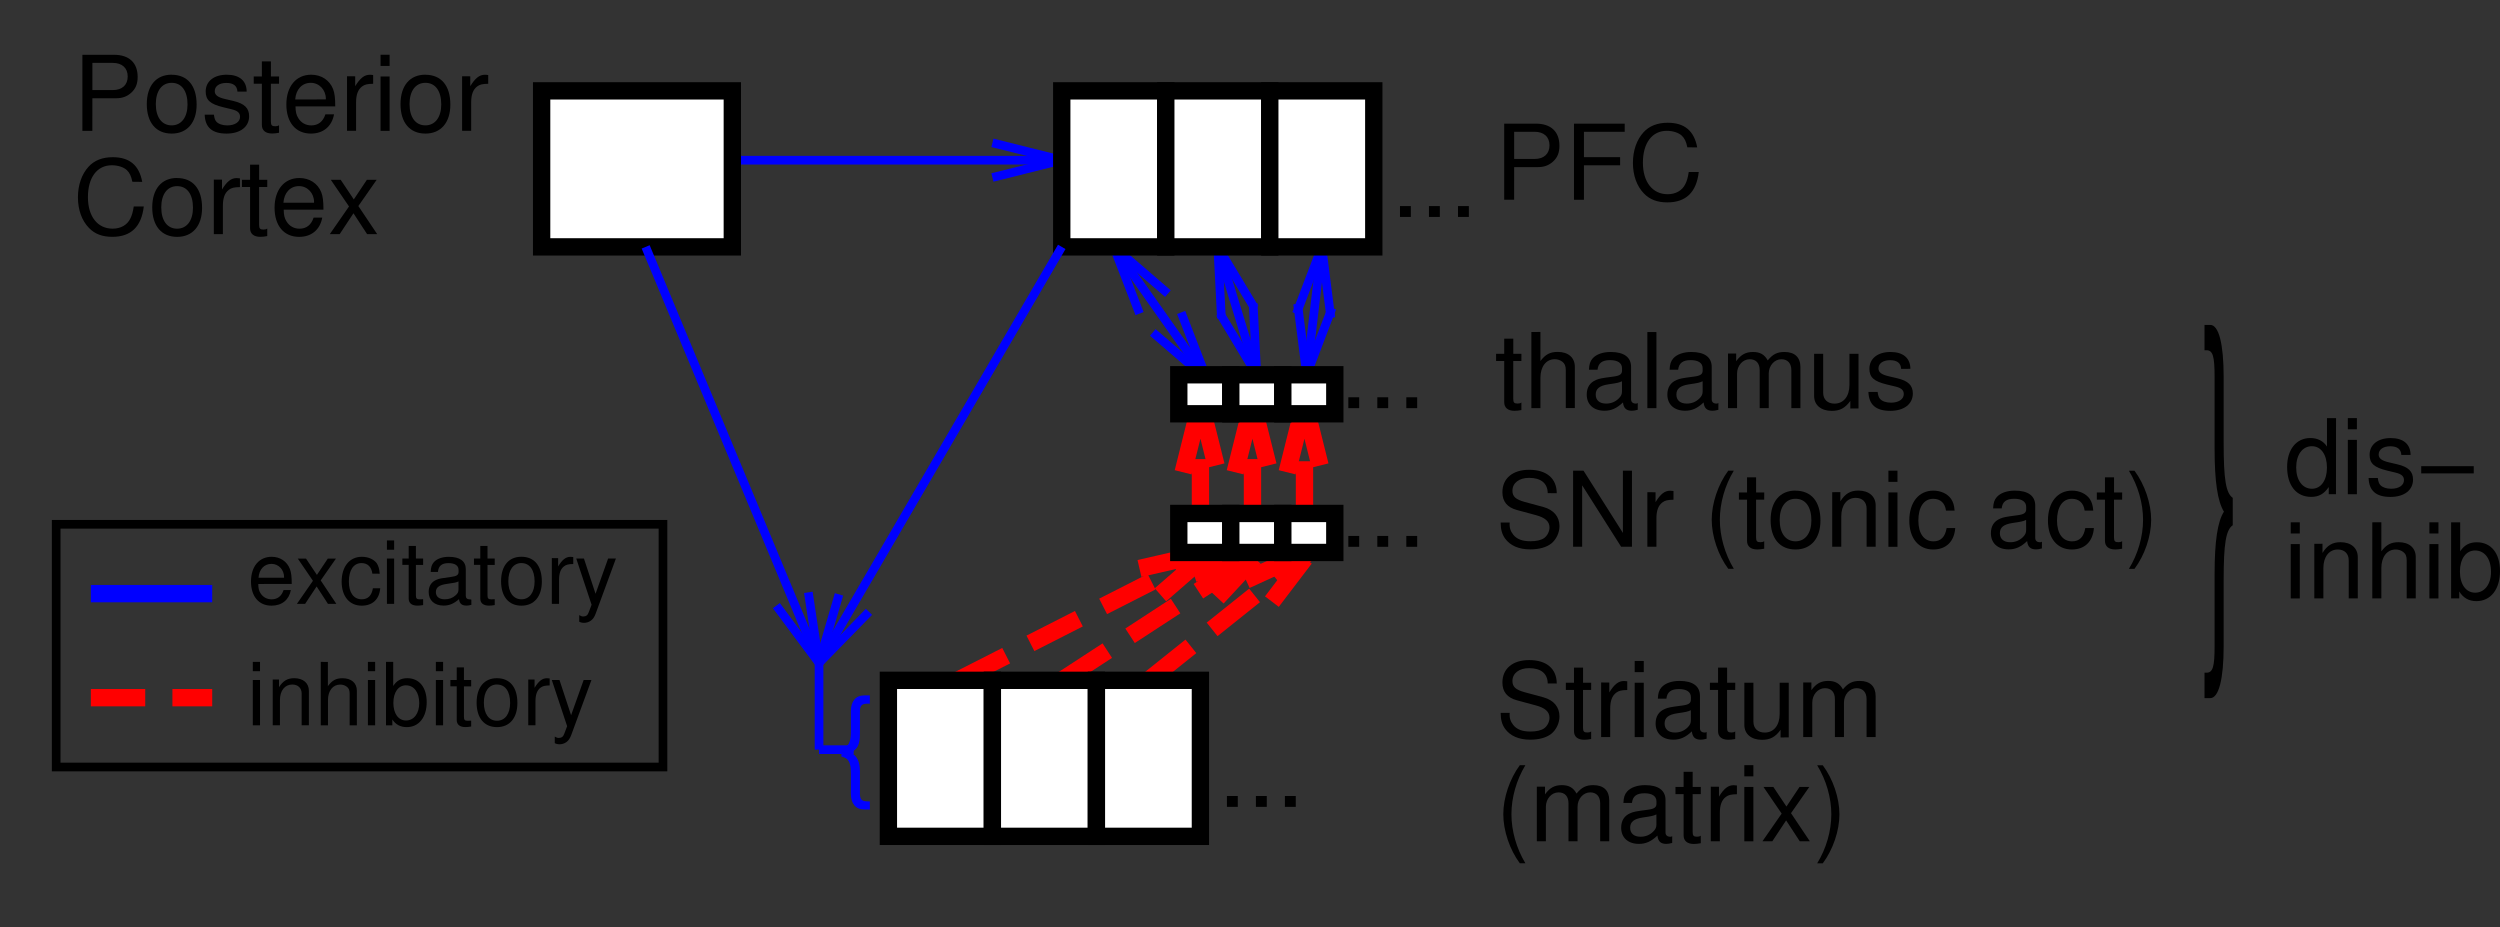 <?xml version="1.0" encoding="ISO-8859-1" standalone="yes"?>
<svg width="275.89" height="102.324">
  <rect width="100%" height="100%" fill="#333333" stroke="none"/>
  <defs> 
    <marker id="ArrowEnd" viewBox="0 0 10 10" refX="0" refY="5" 
     markerUnits="strokeWidth" 
     markerWidth="4" 
     markerHeight="3" 
     orient="auto"> 
        <path d="M 0 0 L 10 5 L 0 10 z" /> 
    </marker>
    <marker id="ArrowStart" viewBox="0 0 10 10" refX="10" refY="5" 
     markerUnits="strokeWidth" 
     markerWidth="4" 
     markerHeight="3" 
     orient="auto"> 
        <path d="M 10 0 L 0 5 L 10 10 z" /> 
    </marker> </defs>
<g>
<path style="stroke:#0000ff; stroke-width:0.957; fill:none" d="M 80.82 17.679L 117.171 17.679"/>
<path style="stroke:#0000ff; stroke-width:0.957; fill:none" d="M 109.519 15.765L 117.171 17.675L 109.519 19.585"/>
<path style="stroke:#ff0000; stroke-dasharray:6,3; stroke-width:1.913; fill:none" d="M 105.691 75.078L 133.433 60.968"/>
<path style="stroke:#ff0000; stroke-dasharray:6,3; stroke-width:1.913; fill:none" d="M 125.746 62.734L 133.433 60.972L 127.48 66.144"/>
<path style="stroke:#ff0000; stroke-dasharray:6,3; stroke-width:1.913; fill:none" d="M 117.171 75.078L 139.171 60.73"/>
<path style="stroke:#ff0000; stroke-dasharray:6,3; stroke-width:1.913; fill:none" d="M 131.718 63.308L 139.171 60.734L 133.808 66.515"/>
<path style="stroke:#ff0000; stroke-dasharray:6,3; stroke-width:1.913; fill:none" d="M 126.738 75.078L 144.671 60.73"/>
<path style="stroke:#ff0000; stroke-dasharray:6,3; stroke-width:1.913; fill:none" d="M 137.503 64.015L 144.671 60.73L 139.894 67.003"/>
<path style="stroke:#ff0000; stroke-dasharray:6,3; stroke-width:1.913; fill:none" d="M 132.476 56.663L 132.476 44.468"/>
<path style="stroke:#ff0000; stroke-dasharray:6,3; stroke-width:1.913; fill:none" d="M 130.566 52.12L 132.476 44.468L 134.386 52.12"/>
<path style="stroke:#ff0000; stroke-dasharray:6,3; stroke-width:1.913; fill:none" d="M 143.957 56.902L 143.957 44.468"/>
<path style="stroke:#ff0000; stroke-dasharray:6,3; stroke-width:1.913; fill:none" d="M 142.043 52.12L 143.953 44.468L 145.863 52.12"/>
<path style="stroke:#ff0000; stroke-dasharray:6,3; stroke-width:1.913; fill:none" d="M 138.218 56.663L 138.218 44.468"/>
<path style="stroke:#ff0000; stroke-dasharray:6,3; stroke-width:1.913; fill:none" d="M 136.304 52.12L 138.214 44.468L 140.125 52.12"/>
<path style="stroke:#0000ff; stroke-width:0.957; fill:none" d="M 144.195 41.355L 145.867 27.245"/>
<path style="stroke:#0000ff; stroke-width:0.957; fill:none" d="M 146.996 33.984L 144.195 41.355L 143.199 33.531"/>
<path style="stroke:#0000ff; stroke-width:0.957; fill:none" d="M 143.07 34.62L 145.871 27.249L 146.867 35.074"/>
<path style="stroke:#0000ff; stroke-width:0.957; fill:none" d="M 138.695 41.355L 134.39 27.245"/>
<path style="stroke:#0000ff; stroke-width:0.957; fill:none" d="M 138.293 33.48L 138.695 41.355L 134.632 34.593"/>
<path style="stroke:#0000ff; stroke-width:0.957; fill:none" d="M 134.793 35.124L 134.39 27.249L 138.453 34.011"/>
<path style="stroke:#0000ff; stroke-width:0.957; fill:none" d="M 133.195 41.835L 122.914 27.249"/>
<path style="stroke:#0000ff; stroke-width:0.957; fill:none" d="M 130.347 34.48L 133.191 41.835L 127.218 36.683"/>
<path style="stroke:#0000ff; stroke-width:0.957; fill:none" d="M 125.757 34.605L 122.914 27.249L 128.886 32.402"/>
<path style="stroke:none; fill-rule:evenodd; fill:#ffffff" d="M 117.171 27.245L 128.648 27.245L 128.648 10.027L 117.171 10.027L 117.171 27.245z"/>
<path style="stroke:#000000; stroke-width:1.913; fill:none" d="M 117.171 27.245L 128.648 27.245L 128.648 10.027L 117.171 10.027L 117.171 27.245z"/>
<path style="stroke:none; fill-rule:evenodd; fill:#ffffff" d="M 128.652 27.245L 140.128 27.245L 140.128 10.027L 128.652 10.027L 128.652 27.245z"/>
<path style="stroke:#000000; stroke-width:1.913; fill:none" d="M 128.652 27.245L 140.128 27.245L 140.128 10.027L 128.652 10.027L 128.652 27.245z"/>
<path style="stroke:none; fill-rule:evenodd; fill:#ffffff" d="M 140.128 27.245L 151.605 27.245L 151.605 10.027L 140.128 10.027L 140.128 27.245z"/>
<path style="stroke:#000000; stroke-width:1.913; fill:none" d="M 140.128 27.245L 151.605 27.245L 151.605 10.027L 140.128 10.027L 140.128 27.245z"/>
<path style="stroke:none; fill-rule:evenodd; fill:#000000" d="M 154.496 23.941L 155.695 23.941L 155.695 22.742L 154.496 22.742L 154.496 23.941z"/>
<path style="stroke:none; fill-rule:evenodd; fill:#000000" d="M 157.695 23.941L 158.894 23.941L 158.894 22.742L 157.695 22.742L 157.695 23.941z"/>
<path style="stroke:none; fill-rule:evenodd; fill:#000000" d="M 160.898 23.941L 162.097 23.941L 162.097 22.742L 160.898 22.742L 160.898 23.941z"/>
<path style="stroke:none; fill-rule:evenodd; fill:#000000" d="M 167.097 18.441L 169.738 18.441C 170.394 18.441 170.914 18.249 171.367 17.847C 171.875 17.394 172.093 16.855 172.093 16.089C 172.093 14.527 171.156 13.644 169.484 13.644L 165.996 13.644L 165.996 22.042L 167.093 22.042L 167.097 18.441zM 167.097 17.542L 167.097 14.542L 169.347 14.542C 170.378 14.542 170.996 15.105 170.996 16.042C 170.996 16.976 170.382 17.542 169.347 17.542L 167.097 17.542z"/>
<path style="stroke:none; fill-rule:evenodd; fill:#000000" d="M 174.796 18.242L 178.789 18.242L 178.789 17.343L 174.796 17.343L 174.796 14.546L 179.296 14.546L 179.296 13.648L 173.699 13.648L 173.699 22.046L 174.796 22.046L 174.796 18.242z"/>
<path style="stroke:none; fill-rule:evenodd; fill:#000000" d="M 187.296 16.269C 186.96 14.441 185.898 13.546 184.046 13.546C 182.914 13.546 182.003 13.902 181.378 14.593C 180.617 15.421 180.203 16.617 180.203 17.976C 180.203 19.355 180.628 20.542 181.425 21.359C 182.07 22.027 182.902 22.335 184 22.335C 186.054 22.335 187.21 21.222 187.468 18.984L 186.363 18.984C 186.273 19.574 186.16 19.976 185.984 20.32C 185.64 21.031 184.925 21.433 184.031 21.433C 182.363 21.433 181.304 20.081 181.304 17.96C 181.304 15.781 182.316 14.437 183.941 14.437C 184.617 14.437 185.253 14.648 185.597 14.972C 185.906 15.265 186.078 15.624 186.207 16.257L 187.296 16.269z"/>
<path style="stroke:none; fill-rule:evenodd; fill:#ffffff" d="M 59.773 27.245L 80.816 27.245L 80.816 10.027L 59.773 10.027L 59.773 27.245z"/>
<path style="stroke:#000000; stroke-width:1.913; fill:none" d="M 59.773 27.245L 80.816 27.245L 80.816 10.027L 59.773 10.027L 59.773 27.245z"/>
<path style="stroke:none; fill-rule:evenodd; fill:#ffffff" d="M 98.039 92.296L 109.515 92.296L 109.515 75.078L 98.039 75.078L 98.039 92.296z"/>
<path style="stroke:#000000; stroke-width:1.913; fill:none" d="M 98.039 92.296L 109.515 92.296L 109.515 75.078L 98.039 75.078L 98.039 92.296z"/>
<path style="stroke:none; fill-rule:evenodd; fill:#ffffff" d="M 109.515 92.296L 120.992 92.296L 120.992 75.078L 109.515 75.078L 109.515 92.296z"/>
<path style="stroke:#000000; stroke-width:1.913; fill:none" d="M 109.515 92.296L 120.992 92.296L 120.992 75.078L 109.515 75.078L 109.515 92.296z"/>
<path style="stroke:none; fill-rule:evenodd; fill:#ffffff" d="M 120.996 92.296L 132.472 92.296L 132.472 75.078L 120.996 75.078L 120.996 92.296z"/>
<path style="stroke:#000000; stroke-width:1.913; fill:none" d="M 120.996 92.296L 132.472 92.296L 132.472 75.078L 120.996 75.078L 120.996 92.296z"/>
<path style="stroke:none; fill-rule:evenodd; fill:#000000" d="M 135.398 89.042L 136.597 89.042L 136.597 87.843L 135.398 87.843L 135.398 89.042z"/>
<path style="stroke:none; fill-rule:evenodd; fill:#000000" d="M 138.597 89.042L 139.796 89.042L 139.796 87.843L 138.597 87.843L 138.597 89.042z"/>
<path style="stroke:none; fill-rule:evenodd; fill:#000000" d="M 141.796 89.042L 142.996 89.042L 142.996 87.843L 141.796 87.843L 141.796 89.042z"/>
<path style="stroke:none; fill-rule:evenodd; fill:#000000" d="M 10.195 10.843L 12.836 10.843C 13.492 10.843 14.011 10.652 14.464 10.249C 14.972 9.796 15.191 9.257 15.191 8.492C 15.191 6.929 14.253 6.046 12.582 6.046L 9.093 6.046L 9.093 14.445L 10.191 14.445L 10.195 10.843zM 10.195 9.941L 10.195 6.941L 12.445 6.941C 13.476 6.941 14.093 7.503 14.093 8.441C 14.093 9.374 13.48 9.941 12.445 9.941L 10.195 9.941z"/>
<path style="stroke:none; fill-rule:evenodd; fill:#000000" d="M 18.933 8.242C 17.23 8.242 16.199 9.456 16.199 11.492C 16.199 13.527 17.218 14.742 18.949 14.742C 20.652 14.742 21.699 13.531 21.699 11.542C 21.699 9.452 20.691 8.249 18.941 8.249L 18.933 8.242zM 18.945 9.14C 20.039 9.14 20.695 10.027 20.695 11.523C 20.695 12.937 20.019 13.835 18.945 13.835C 17.863 13.835 17.195 12.949 17.195 11.488C 17.195 10.038 17.859 9.14 18.945 9.14z"/>
<path style="stroke:none; fill-rule:evenodd; fill:#000000" d="M 27.222 10.105C 27.21 8.917 26.425 8.245 25.023 8.245C 23.613 8.245 22.699 8.972 22.699 10.093C 22.699 11.038 23.187 11.488 24.636 11.835L 25.546 12.054C 26.222 12.214 26.492 12.456 26.492 12.894C 26.492 13.456 25.925 13.839 25.082 13.839C 24.562 13.839 24.125 13.691 23.882 13.433C 23.734 13.261 23.664 13.085 23.605 12.652L 22.589 12.652C 22.632 14.062 23.418 14.742 25 14.742C 26.523 14.742 27.492 13.992 27.492 12.828C 27.492 11.929 26.98 11.433 25.765 11.144L 24.832 10.925C 24.039 10.742 23.699 10.488 23.699 10.062C 23.699 9.511 24.195 9.152 24.984 9.152C 25.757 9.152 26.175 9.48 26.199 10.109L 27.222 10.105z"/>
<path style="stroke:none; fill-rule:evenodd; fill:#000000" d="M 30.796 8.441L 29.898 8.441L 29.898 6.773L 28.898 6.773L 28.898 8.441L 28 8.441L 28 9.238L 28.898 9.238L 28.898 13.785C 28.898 14.39 29.3 14.734 30.031 14.734C 30.253 14.734 30.48 14.71 30.793 14.652L 30.793 13.816C 30.679 13.906 30.543 13.933 30.375 13.933C 30 13.933 29.894 13.82 29.894 13.39L 29.894 9.238L 30.793 9.238L 30.796 8.441z"/>
<path style="stroke:none; fill-rule:evenodd; fill:#000000" d="M 36.996 11.742C 36.996 10.824 36.929 10.273 36.757 9.828C 36.371 8.843 35.457 8.245 34.339 8.245C 32.675 8.245 31.601 9.538 31.601 11.527C 31.601 13.515 32.636 14.742 34.312 14.742C 35.675 14.742 36.621 13.949 36.863 12.617L 35.91 12.617C 35.648 13.421 35.117 13.839 34.355 13.839C 33.753 13.839 33.242 13.562 32.925 13.046C 32.699 12.699 32.621 12.347 32.609 11.742L 36.996 11.742zM 32.578 10.976C 32.656 9.863 33.336 9.14 34.296 9.14C 35.234 9.14 35.96 9.917 35.96 10.906C 35.96 10.925 35.96 10.949 35.949 10.972L 32.578 10.976z"/>
<path style="stroke:none; fill-rule:evenodd; fill:#000000" d="M 38.296 8.413L 38.296 14.437L 39.296 14.437L 39.296 11.304C 39.296 10.441 39.507 9.878 39.957 9.542C 40.246 9.324 40.527 9.257 41.179 9.245L 41.179 8.281C 41.023 8.261 40.945 8.249 40.82 8.249C 40.21 8.249 39.746 8.617 39.199 9.511L 39.199 8.421L 38.296 8.413z"/>
<path style="stroke:none; fill-rule:evenodd; fill:#000000" d="M 42.996 8.441L 41.996 8.441L 41.996 14.441L 42.996 14.441L 42.996 8.441zM 42.996 6.042L 41.996 6.042L 41.996 7.277L 42.996 7.277L 42.996 6.042z"/>
<path style="stroke:none; fill-rule:evenodd; fill:#000000" d="M 46.933 8.242C 45.23 8.242 44.199 9.456 44.199 11.492C 44.199 13.527 45.218 14.742 46.949 14.742C 48.652 14.742 49.699 13.531 49.699 11.542C 49.699 9.452 48.691 8.249 46.941 8.249L 46.933 8.242zM 46.945 9.14C 48.039 9.14 48.695 10.027 48.695 11.523C 48.695 12.937 48.019 13.835 46.945 13.835C 45.863 13.835 45.195 12.949 45.195 11.488C 45.195 10.038 45.859 9.14 46.945 9.14z"/>
<path style="stroke:none; fill-rule:evenodd; fill:#000000" d="M 50.996 8.413L 50.996 14.437L 51.996 14.437L 51.996 11.304C 51.996 10.441 52.207 9.878 52.656 9.542C 52.945 9.324 53.226 9.257 53.878 9.245L 53.878 8.281C 53.722 8.261 53.644 8.249 53.519 8.249C 52.91 8.249 52.445 8.617 51.898 9.511L 51.898 8.421L 50.996 8.413z"/>
<path style="stroke:none; fill-rule:evenodd; fill:#000000" d="M 15.695 20.07C 15.359 18.242 14.296 17.347 12.445 17.347C 11.312 17.347 10.402 17.702 9.777 18.394C 9.015 19.222 8.601 20.417 8.601 21.777C 8.601 23.156 9.027 24.343 9.824 25.16C 10.468 25.828 11.3 26.136 12.398 26.136C 14.453 26.136 15.609 25.023 15.867 22.785L 14.761 22.785C 14.671 23.374 14.558 23.777 14.382 24.12C 14.039 24.831 13.324 25.234 12.429 25.234C 10.761 25.234 9.703 23.882 9.703 21.761C 9.703 19.581 10.714 18.238 12.339 18.238C 13.015 18.238 13.652 18.449 13.996 18.773C 14.304 19.066 14.476 19.425 14.605 20.058L 15.695 20.07z"/>
<path style="stroke:none; fill-rule:evenodd; fill:#000000" d="M 19.535 19.64C 17.832 19.64 16.8 20.855 16.8 22.89C 16.8 24.925 17.82 26.14 19.55 26.14C 21.253 26.14 22.3 24.929 22.3 22.941C 22.3 20.851 21.293 19.648 19.543 19.648L 19.535 19.64zM 19.546 20.542C 20.64 20.542 21.296 21.429 21.296 22.925C 21.296 24.339 20.621 25.238 19.546 25.238C 18.464 25.238 17.796 24.351 17.796 22.89C 17.796 21.441 18.46 20.542 19.546 20.542z"/>
<path style="stroke:none; fill-rule:evenodd; fill:#000000" d="M 23.597 19.816L 23.597 25.839L 24.597 25.839L 24.597 22.706C 24.597 21.843 24.808 21.281 25.257 20.945C 25.546 20.726 25.828 20.66 26.48 20.648L 26.48 19.683C 26.324 19.663 26.246 19.652 26.121 19.652C 25.511 19.652 25.046 20.019 24.5 20.913L 24.5 19.824L 23.597 19.816z"/>
<path style="stroke:none; fill-rule:evenodd; fill:#000000" d="M 29.496 19.843L 28.597 19.843L 28.597 18.175L 27.597 18.175L 27.597 19.843L 26.699 19.843L 26.699 20.64L 27.597 20.64L 27.597 25.187C 27.597 25.792 28 26.136 28.73 26.136C 28.953 26.136 29.179 26.113 29.492 26.054L 29.492 25.218C 29.378 25.308 29.242 25.335 29.074 25.335C 28.699 25.335 28.593 25.222 28.593 24.792L 28.593 20.64L 29.492 20.64L 29.496 19.843z"/>
<path style="stroke:none; fill-rule:evenodd; fill:#000000" d="M 35.695 23.14C 35.695 22.222 35.628 21.671 35.457 21.226C 35.07 20.242 34.156 19.644 33.039 19.644C 31.375 19.644 30.3 20.937 30.3 22.925C 30.3 24.913 31.336 26.14 33.011 26.14C 34.375 26.14 35.32 25.347 35.562 24.015L 34.609 24.015C 34.347 24.82 33.816 25.238 33.054 25.238C 32.453 25.238 31.941 24.96 31.625 24.445C 31.398 24.097 31.32 23.745 31.308 23.14L 35.695 23.14zM 31.277 22.374C 31.355 21.261 32.035 20.538 32.996 20.538C 33.933 20.538 34.66 21.316 34.66 22.304C 34.66 22.324 34.66 22.347 34.648 22.37L 31.277 22.374z"/>
<path style="stroke:none; fill-rule:evenodd; fill:#000000" d="M 39.546 22.738L 41.566 19.843L 40.488 19.843L 39.043 22.007L 37.597 19.843L 36.507 19.843L 38.515 22.785L 36.394 25.839L 37.484 25.839L 39.007 23.535L 40.511 25.839L 41.625 25.839L 39.546 22.738z"/>
<path style="stroke:none; fill-rule:evenodd; fill:#ffffff" d="M 130.086 45.663L 135.824 45.663L 135.824 41.359L 130.086 41.359L 130.086 45.663z"/>
<path style="stroke:#000000; stroke-width:1.913; fill:none" d="M 130.086 45.663L 135.824 45.663L 135.824 41.359L 130.086 41.359L 130.086 45.663z"/>
<path style="stroke:none; fill-rule:evenodd; fill:#ffffff" d="M 135.824 45.663L 141.562 45.663L 141.562 41.359L 135.824 41.359L 135.824 45.663z"/>
<path style="stroke:#000000; stroke-width:1.913; fill:none" d="M 135.824 45.663L 141.562 45.663L 141.562 41.359L 135.824 41.359L 135.824 45.663z"/>
<path style="stroke:none; fill-rule:evenodd; fill:#ffffff" d="M 141.566 45.663L 147.304 45.663L 147.304 41.359L 141.566 41.359L 141.566 45.663z"/>
<path style="stroke:#000000; stroke-width:1.913; fill:none" d="M 141.566 45.663L 147.304 45.663L 147.304 41.359L 141.566 41.359L 141.566 45.663z"/>
<path style="stroke:none; fill-rule:evenodd; fill:#000000" d="M 148.796 45.042L 149.996 45.042L 149.996 43.843L 148.796 43.843L 148.796 45.042z"/>
<path style="stroke:none; fill-rule:evenodd; fill:#000000" d="M 151.996 45.042L 153.195 45.042L 153.195 43.843L 151.996 43.843L 151.996 45.042z"/>
<path style="stroke:none; fill-rule:evenodd; fill:#000000" d="M 155.195 45.042L 156.394 45.042L 156.394 43.843L 155.195 43.843L 155.195 45.042z"/>
<path style="stroke:none; fill-rule:evenodd; fill:#ffffff" d="M 130.086 60.968L 135.824 60.968L 135.824 56.663L 130.086 56.663L 130.086 60.968z"/>
<path style="stroke:#000000; stroke-width:1.913; fill:none" d="M 130.086 60.968L 135.824 60.968L 135.824 56.663L 130.086 56.663L 130.086 60.968z"/>
<path style="stroke:none; fill-rule:evenodd; fill:#ffffff" d="M 135.824 60.968L 141.562 60.968L 141.562 56.663L 135.824 56.663L 135.824 60.968z"/>
<path style="stroke:#000000; stroke-width:1.913; fill:none" d="M 135.824 60.968L 141.562 60.968L 141.562 56.663L 135.824 56.663L 135.824 60.968z"/>
<path style="stroke:none; fill-rule:evenodd; fill:#ffffff" d="M 141.566 60.968L 147.304 60.968L 147.304 56.663L 141.566 56.663L 141.566 60.968z"/>
<path style="stroke:#000000; stroke-width:1.913; fill:none" d="M 141.566 60.968L 147.304 60.968L 147.304 56.663L 141.566 56.663L 141.566 60.968z"/>
<path style="stroke:none; fill-rule:evenodd; fill:#000000" d="M 148.796 60.343L 149.996 60.343L 149.996 59.144L 148.796 59.144L 148.796 60.343z"/>
<path style="stroke:none; fill-rule:evenodd; fill:#000000" d="M 151.996 60.343L 153.195 60.343L 153.195 59.144L 151.996 59.144L 151.996 60.343z"/>
<path style="stroke:none; fill-rule:evenodd; fill:#000000" d="M 155.195 60.343L 156.394 60.343L 156.394 59.144L 155.195 59.144L 155.195 60.343z"/>
<path style="stroke:none; fill-rule:evenodd; fill:#000000" d="M 167.898 39.042L 167 39.042L 167 37.374L 166 37.374L 166 39.042L 165.101 39.042L 165.101 39.839L 166 39.839L 166 44.386C 166 44.992 166.402 45.335 167.132 45.335C 167.355 45.335 167.582 45.312 167.894 45.253L 167.894 44.417C 167.781 44.507 167.644 44.535 167.476 44.535C 167.101 44.535 166.996 44.421 166.996 43.992L 166.996 39.839L 167.894 39.839L 167.898 39.042z"/>
<path style="stroke:none; fill-rule:evenodd; fill:#000000" d="M 168.996 36.64L 168.996 45.038L 169.996 45.038L 169.996 41.691C 169.996 40.452 170.621 39.64 171.586 39.64C 171.886 39.64 172.187 39.742 172.414 39.917C 172.679 40.113 172.793 40.402 172.793 40.831L 172.793 45.035L 173.793 45.035L 173.793 40.48C 173.793 39.468 173.074 38.835 171.91 38.835C 171.066 38.835 170.554 39.101 169.996 39.843L 169.996 36.632L 168.996 36.64z"/>
<path style="stroke:none; fill-rule:evenodd; fill:#000000" d="M 180.738 44.48C 180.632 44.538 180.586 44.538 180.527 44.538C 180.187 44.538 180 44.367 180 44.066L 180 40.499C 180 39.425 179.222 38.843 177.75 38.843C 176.882 38.843 176.164 39.097 175.761 39.546C 175.488 39.855 175.375 40.202 175.351 40.804L 176.296 40.804C 176.375 40.074 176.8 39.742 177.683 39.742C 178.527 39.742 179 40.062 179 40.64L 179 40.894C 179 41.296 178.765 41.468 178.023 41.562C 176.699 41.734 176.496 41.781 176.136 41.929C 175.453 42.214 175.105 42.757 175.105 43.542C 175.105 44.636 175.859 45.328 177.07 45.328C 177.824 45.328 178.429 45.054 179.105 44.41C 179.171 45.042 179.468 45.328 180.086 45.328C 180.277 45.328 180.425 45.304 180.734 45.222L 180.738 44.48zM 178.996 43.179C 178.996 43.507 178.906 43.71 178.628 43.984C 178.25 44.347 177.793 44.538 177.246 44.538C 176.523 44.538 176.097 44.175 176.097 43.546C 176.097 42.898 176.507 42.566 177.5 42.413C 178.48 42.273 178.679 42.226 178.992 42.074L 178.996 43.179z"/>
<path style="stroke:none; fill-rule:evenodd; fill:#000000" d="M 181.796 45.042L 182.796 45.042L 182.796 36.644L 181.796 36.644L 181.796 45.042z"/>
<path style="stroke:none; fill-rule:evenodd; fill:#000000" d="M 189.636 44.48C 189.531 44.538 189.484 44.538 189.425 44.538C 189.086 44.538 188.898 44.367 188.898 44.066L 188.898 40.499C 188.898 39.425 188.121 38.843 186.648 38.843C 185.781 38.843 185.062 39.097 184.66 39.546C 184.386 39.855 184.273 40.202 184.25 40.804L 185.195 40.804C 185.273 40.074 185.699 39.742 186.582 39.742C 187.425 39.742 187.898 40.062 187.898 40.64L 187.898 40.894C 187.898 41.296 187.664 41.468 186.921 41.562C 185.597 41.734 185.394 41.781 185.035 41.929C 184.351 42.214 184.003 42.757 184.003 43.542C 184.003 44.636 184.757 45.328 185.968 45.328C 186.722 45.328 187.328 45.054 188.003 44.41C 188.07 45.042 188.367 45.328 188.984 45.328C 189.175 45.328 189.324 45.304 189.632 45.222L 189.636 44.48zM 187.898 43.179C 187.898 43.507 187.808 43.71 187.531 43.984C 187.152 44.347 186.695 44.538 186.148 44.538C 185.425 44.538 185 44.175 185 43.546C 185 42.898 185.41 42.566 186.402 42.413C 187.382 42.273 187.582 42.226 187.894 42.074L 187.898 43.179z"/>
<path style="stroke:none; fill-rule:evenodd; fill:#000000" d="M 190.695 39.015L 190.695 45.038L 191.695 45.038L 191.695 41.23C 191.695 40.351 192.32 39.644 193.089 39.644C 193.793 39.644 194.191 40.081 194.191 40.859L 194.191 45.038L 195.191 45.038L 195.191 41.23C 195.191 40.351 195.816 39.644 196.586 39.644C 197.277 39.644 197.687 40.093 197.687 40.859L 197.687 45.038L 198.687 45.038L 198.687 40.519C 198.687 39.441 198.066 38.843 196.933 38.843C 196.128 38.843 195.64 39.085 195.078 39.773C 194.722 39.124 194.238 38.843 193.453 38.843C 192.648 38.843 192.117 39.14 191.597 39.863L 191.597 39.015L 190.695 39.015z"/>
<path style="stroke:none; fill-rule:evenodd; fill:#000000" d="M 205.097 45.078L 205.097 39.046L 204.097 39.046L 204.097 42.492C 204.097 43.73 203.453 44.542 202.445 44.542C 201.683 44.542 201.199 44.081 201.199 43.351L 201.199 39.046L 200.199 39.046L 200.199 43.699C 200.199 44.699 200.957 45.343 202.148 45.343C 203.046 45.343 203.621 45.035 204.195 44.242L 204.195 45.081L 205.097 45.078z"/>
<path style="stroke:none; fill-rule:evenodd; fill:#000000" d="M 210.824 40.702C 210.812 39.515 210.027 38.843 208.625 38.843C 207.214 38.843 206.3 39.57 206.3 40.691C 206.3 41.636 206.789 42.085 208.238 42.433L 209.148 42.652C 209.824 42.812 210.093 43.054 210.093 43.492C 210.093 44.054 209.527 44.437 208.683 44.437C 208.164 44.437 207.726 44.288 207.484 44.031C 207.336 43.859 207.265 43.683 207.207 43.249L 206.191 43.249C 206.234 44.66 207.019 45.339 208.601 45.339C 210.125 45.339 211.093 44.589 211.093 43.425C 211.093 42.527 210.582 42.031 209.367 41.742L 208.433 41.523C 207.64 41.339 207.3 41.085 207.3 40.66C 207.3 40.109 207.796 39.749 208.586 39.749C 209.359 39.749 209.777 40.078 209.8 40.706L 210.824 40.702z"/>
<path style="stroke:none; fill-rule:evenodd; fill:#000000" d="M 171.796 75.429C 171.789 73.792 170.668 72.843 168.753 72.843C 166.929 72.843 165.8 73.792 165.8 75.32C 165.8 76.347 166.332 76.999 167.421 77.288L 169.476 77.843C 170.519 78.12 170.996 78.546 170.996 79.206C 170.996 79.656 170.757 80.12 170.41 80.374C 170.082 80.605 169.562 80.73 168.894 80.73C 168 80.73 167.39 80.503 166.996 80.003C 166.691 79.624 166.554 79.206 166.605 78.667L 165.605 78.667C 165.613 79.445 165.761 79.956 166.089 80.421C 166.656 81.21 167.609 81.628 168.867 81.628C 169.851 81.628 170.656 81.402 171.191 80.984C 171.746 80.538 172.097 79.788 172.097 79.062C 172.097 78.027 171.464 77.269 170.339 76.956L 168.265 76.394C 167.269 76.12 166.906 75.796 166.906 75.152C 166.906 74.3 167.64 73.734 168.746 73.734C 170.054 73.734 170.789 74.335 170.8 75.421L 171.796 75.429z"/>
<path style="stroke:none; fill-rule:evenodd; fill:#000000" d="M 175.597 75.343L 174.699 75.343L 174.699 73.675L 173.699 73.675L 173.699 75.343L 172.8 75.343L 172.8 76.14L 173.699 76.14L 173.699 80.687C 173.699 81.292 174.101 81.636 174.832 81.636C 175.054 81.636 175.281 81.613 175.593 81.554L 175.593 80.718C 175.48 80.808 175.343 80.835 175.175 80.835C 174.8 80.835 174.695 80.722 174.695 80.292L 174.695 76.14L 175.593 76.14L 175.597 75.343z"/>
<path style="stroke:none; fill-rule:evenodd; fill:#000000" d="M 176.695 75.316L 176.695 81.339L 177.695 81.339L 177.695 78.206C 177.695 77.343 177.906 76.781 178.355 76.445C 178.644 76.226 178.925 76.16 179.578 76.148L 179.578 75.183C 179.421 75.163 179.343 75.152 179.218 75.152C 178.609 75.152 178.144 75.519 177.597 76.413L 177.597 75.324L 176.695 75.316z"/>
<path style="stroke:none; fill-rule:evenodd; fill:#000000" d="M 181.398 75.343L 180.398 75.343L 180.398 81.343L 181.398 81.343L 181.398 75.343zM 181.398 72.941L 180.398 72.941L 180.398 74.175L 181.398 74.175L 181.398 72.941z"/>
<path style="stroke:none; fill-rule:evenodd; fill:#000000" d="M 188.339 80.781C 188.234 80.839 188.187 80.839 188.128 80.839C 187.789 80.839 187.601 80.667 187.601 80.367L 187.601 76.8C 187.601 75.726 186.824 75.144 185.351 75.144C 184.484 75.144 183.765 75.398 183.363 75.847C 183.089 76.156 182.976 76.503 182.953 77.105L 183.898 77.105C 183.976 76.374 184.402 76.042 185.285 76.042C 186.128 76.042 186.601 76.363 186.601 76.941L 186.601 77.195C 186.601 77.597 186.367 77.769 185.625 77.863C 184.3 78.035 184.097 78.081 183.738 78.23C 183.054 78.515 182.707 79.058 182.707 79.843C 182.707 80.937 183.46 81.628 184.671 81.628C 185.425 81.628 186.031 81.355 186.707 80.71C 186.773 81.343 187.07 81.628 187.687 81.628C 187.878 81.628 188.027 81.605 188.336 81.523L 188.339 80.781zM 186.597 79.48C 186.597 79.808 186.507 80.011 186.23 80.285C 185.851 80.648 185.394 80.839 184.847 80.839C 184.125 80.839 183.699 80.476 183.699 79.847C 183.699 79.199 184.109 78.867 185.101 78.714C 186.082 78.574 186.281 78.527 186.593 78.374L 186.597 79.48z"/>
<path style="stroke:none; fill-rule:evenodd; fill:#000000" d="M 191.496 75.343L 190.597 75.343L 190.597 73.675L 189.597 73.675L 189.597 75.343L 188.699 75.343L 188.699 76.14L 189.597 76.14L 189.597 80.687C 189.597 81.292 190 81.636 190.73 81.636C 190.953 81.636 191.179 81.613 191.492 81.554L 191.492 80.718C 191.378 80.808 191.242 80.835 191.074 80.835C 190.699 80.835 190.593 80.722 190.593 80.292L 190.593 76.14L 191.492 76.14L 191.496 75.343z"/>
<path style="stroke:none; fill-rule:evenodd; fill:#000000" d="M 197.398 81.378L 197.398 75.347L 196.398 75.347L 196.398 78.792C 196.398 80.031 195.753 80.843 194.746 80.843C 193.984 80.843 193.5 80.382 193.5 79.652L 193.5 75.347L 192.5 75.347L 192.5 79.999C 192.5 80.999 193.257 81.644 194.449 81.644C 195.347 81.644 195.921 81.335 196.496 80.542L 196.496 81.382L 197.398 81.378z"/>
<path style="stroke:none; fill-rule:evenodd; fill:#000000" d="M 198.996 75.316L 198.996 81.339L 199.996 81.339L 199.996 77.531C 199.996 76.652 200.621 75.945 201.39 75.945C 202.093 75.945 202.492 76.382 202.492 77.16L 202.492 81.339L 203.492 81.339L 203.492 77.531C 203.492 76.652 204.117 75.945 204.886 75.945C 205.578 75.945 205.988 76.394 205.988 77.16L 205.988 81.339L 206.988 81.339L 206.988 76.82C 206.988 75.742 206.367 75.144 205.234 75.144C 204.429 75.144 203.941 75.386 203.378 76.074C 203.023 75.425 202.539 75.144 201.753 75.144C 200.949 75.144 200.418 75.441 199.898 76.163L 199.898 75.316L 198.996 75.316z"/>
<path style="stroke:none; fill-rule:evenodd; fill:#000000" d="M 167.722 84.441C 166.605 85.949 165.898 88.042 165.898 89.851C 165.898 91.667 166.601 93.761 167.722 95.269L 168.336 95.269C 167.347 93.624 166.796 91.691 166.796 89.851C 166.796 88.023 167.347 86.078 168.336 84.441L 167.722 84.441z"/>
<path style="stroke:none; fill-rule:evenodd; fill:#000000" d="M 169.597 86.816L 169.597 92.839L 170.597 92.839L 170.597 89.031C 170.597 88.152 171.222 87.445 171.992 87.445C 172.695 87.445 173.093 87.882 173.093 88.66L 173.093 92.839L 174.093 92.839L 174.093 89.031C 174.093 88.152 174.718 87.445 175.488 87.445C 176.179 87.445 176.589 87.894 176.589 88.66L 176.589 92.839L 177.589 92.839L 177.589 88.32C 177.589 87.242 176.968 86.644 175.836 86.644C 175.031 86.644 174.543 86.886 173.98 87.574C 173.625 86.925 173.14 86.644 172.355 86.644C 171.55 86.644 171.019 86.941 170.5 87.663L 170.5 86.816L 169.597 86.816z"/>
<path style="stroke:none; fill-rule:evenodd; fill:#000000" d="M 184.539 92.281C 184.433 92.339 184.386 92.339 184.328 92.339C 183.988 92.339 183.8 92.167 183.8 91.867L 183.8 88.3C 183.8 87.226 183.023 86.644 181.55 86.644C 180.683 86.644 179.964 86.898 179.562 87.347C 179.289 87.656 179.175 88.003 179.152 88.605L 180.097 88.605C 180.175 87.874 180.601 87.542 181.484 87.542C 182.328 87.542 182.8 87.863 182.8 88.441L 182.8 88.695C 182.8 89.097 182.566 89.269 181.824 89.363C 180.5 89.535 180.296 89.581 179.937 89.73C 179.253 90.015 178.906 90.558 178.906 91.343C 178.906 92.437 179.66 93.128 180.871 93.128C 181.625 93.128 182.23 92.855 182.906 92.21C 182.972 92.843 183.269 93.128 183.886 93.128C 184.078 93.128 184.226 93.105 184.535 93.023L 184.539 92.281zM 182.796 90.98C 182.796 91.308 182.707 91.511 182.429 91.785C 182.05 92.148 181.593 92.339 181.046 92.339C 180.324 92.339 179.898 91.976 179.898 91.347C 179.898 90.699 180.308 90.367 181.3 90.214C 182.281 90.074 182.48 90.027 182.793 89.874L 182.796 90.98z"/>
<path style="stroke:none; fill-rule:evenodd; fill:#000000" d="M 187.695 86.843L 186.796 86.843L 186.796 85.175L 185.796 85.175L 185.796 86.843L 184.898 86.843L 184.898 87.64L 185.796 87.64L 185.796 92.187C 185.796 92.792 186.199 93.136 186.929 93.136C 187.152 93.136 187.378 93.113 187.691 93.054L 187.691 92.218C 187.578 92.308 187.441 92.335 187.273 92.335C 186.898 92.335 186.793 92.222 186.793 91.792L 186.793 87.64L 187.691 87.64L 187.695 86.843z"/>
<path style="stroke:none; fill-rule:evenodd; fill:#000000" d="M 188.796 86.816L 188.796 92.839L 189.796 92.839L 189.796 89.706C 189.796 88.843 190.007 88.281 190.457 87.945C 190.746 87.726 191.027 87.66 191.679 87.648L 191.679 86.683C 191.523 86.663 191.445 86.652 191.32 86.652C 190.71 86.652 190.246 87.019 189.699 87.913L 189.699 86.824L 188.796 86.816z"/>
<path style="stroke:none; fill-rule:evenodd; fill:#000000" d="M 193.496 86.843L 192.496 86.843L 192.496 92.843L 193.496 92.843L 193.496 86.843zM 193.496 84.441L 192.496 84.441L 192.496 85.675L 193.496 85.675L 193.496 84.441z"/>
<path style="stroke:none; fill-rule:evenodd; fill:#000000" d="M 197.648 89.738L 199.668 86.843L 198.589 86.843L 197.144 89.007L 195.699 86.843L 194.609 86.843L 196.617 89.785L 194.496 92.839L 195.586 92.839L 197.109 90.535L 198.613 92.839L 199.726 92.839L 197.648 89.738z"/>
<path style="stroke:none; fill-rule:evenodd; fill:#000000" d="M 201.152 95.277C 202.281 93.769 202.992 91.675 202.992 89.87C 202.992 88.054 202.281 85.96 201.152 84.449L 200.535 84.449C 201.539 86.097 202.097 88.027 202.097 89.87C 202.097 91.699 201.539 93.644 200.535 95.277L 201.152 95.277z"/>
<path style="stroke:#0000ff; stroke-width:1.913; fill:none" d="M 10.027 65.511L 23.418 65.511"/>
<path style="stroke:#ff0000; stroke-dasharray:6,3; stroke-width:1.913; fill:none" d="M 10.027 76.992L 23.418 76.992"/>
<path style="stroke:none; fill-rule:evenodd; fill:#000000" d="M 32.195 64.441C 32.195 63.656 32.14 63.183 31.996 62.8C 31.675 61.956 30.914 61.445 29.98 61.445C 28.593 61.445 27.699 62.519 27.699 64.171C 27.699 65.82 28.562 66.839 29.964 66.839C 31.105 66.839 31.898 66.199 32.097 65.12L 31.293 65.12C 31.074 65.788 30.621 66.14 29.98 66.14C 29.472 66.14 29.043 65.913 28.769 65.499C 28.578 65.218 28.511 64.937 28.503 64.445L 32.195 64.441zM 28.531 63.753C 28.597 62.828 29.16 62.226 29.964 62.226C 30.746 62.226 31.351 62.874 31.351 63.699C 31.351 63.714 31.351 63.734 31.343 63.753L 28.531 63.753z"/>
<path style="stroke:none; fill-rule:evenodd; fill:#000000" d="M 35.39 64.054L 37.074 61.644L 36.175 61.644L 34.972 63.445L 33.769 61.644L 32.863 61.644L 34.535 64.093L 32.765 66.64L 33.671 66.64L 34.941 64.718L 36.191 66.64L 37.117 66.64L 35.39 64.054z"/>
<path style="stroke:none; fill-rule:evenodd; fill:#000000" d="M 41.902 63.312C 41.867 62.785 41.761 62.445 41.57 62.144C 41.226 61.706 40.625 61.445 39.929 61.445C 38.582 61.445 37.703 62.519 37.703 64.191C 37.703 65.812 38.562 66.839 39.918 66.839C 41.109 66.839 41.867 66.132 41.96 64.917L 41.152 64.917C 41.019 65.73 40.605 66.136 39.918 66.136C 39.031 66.136 38.5 65.402 38.5 64.187C 38.5 62.906 39.019 62.14 39.898 62.14C 40.57 62.14 40.996 62.558 41.093 63.308L 41.902 63.312z"/>
<path style="stroke:none; fill-rule:evenodd; fill:#000000" d="M 43.496 61.64L 42.699 61.64L 42.699 66.64L 43.496 66.64L 43.496 61.64zM 43.496 59.64L 42.699 59.64L 42.699 60.667L 43.496 60.667L 43.496 59.64z"/>
<path style="stroke:none; fill-rule:evenodd; fill:#000000" d="M 46.695 61.64L 45.898 61.64L 45.898 60.249L 45.101 60.249L 45.101 61.64L 44.402 61.64L 44.402 62.339L 45.101 62.339L 45.101 66.058C 45.101 66.554 45.441 66.835 46.054 66.835C 46.242 66.835 46.433 66.82 46.695 66.773L 46.695 66.124C 46.593 66.136 46.472 66.14 46.324 66.14C 45.992 66.14 45.898 66.046 45.898 65.702L 45.898 62.343L 46.695 62.343L 46.695 61.64z"/>
<path style="stroke:none; fill-rule:evenodd; fill:#000000" d="M 52.015 66.171C 51.929 66.144 51.89 66.144 51.839 66.144C 51.558 66.144 51.402 66.003 51.402 65.753L 51.402 62.812C 51.402 61.925 50.757 61.449 49.527 61.449C 48.804 61.449 48.207 61.663 47.871 62.046C 47.644 62.308 47.55 62.605 47.531 63.113L 48.328 63.113C 48.394 62.449 48.753 62.144 49.496 62.144C 50.207 62.144 50.605 62.413 50.605 62.898L 50.605 63.109C 50.605 63.445 50.406 63.589 49.781 63.667C 48.66 63.812 48.488 63.851 48.183 63.976C 47.605 64.214 47.308 64.671 47.308 65.331C 47.308 66.249 47.937 66.831 48.953 66.831C 49.582 66.831 50.089 66.62 50.656 66.117C 50.71 66.609 50.96 66.831 51.476 66.831C 51.636 66.831 51.761 66.816 52.019 66.749L 52.015 66.171zM 50.597 65.054C 50.597 65.316 50.523 65.48 50.281 65.695C 49.957 65.988 49.562 66.136 49.089 66.136C 48.464 66.136 48.101 65.843 48.101 65.343C 48.101 64.824 48.457 64.558 49.312 64.437C 50.156 64.324 50.328 64.288 50.597 64.163L 50.597 65.054z"/>
<path style="stroke:none; fill-rule:evenodd; fill:#000000" d="M 54.597 61.64L 53.8 61.64L 53.8 60.249L 53.003 60.249L 53.003 61.64L 52.304 61.64L 52.304 62.339L 53.003 62.339L 53.003 66.058C 53.003 66.554 53.343 66.835 53.957 66.835C 54.144 66.835 54.336 66.82 54.597 66.773L 54.597 66.124C 54.496 66.136 54.375 66.14 54.226 66.14C 53.894 66.14 53.8 66.046 53.8 65.702L 53.8 62.343L 54.597 62.343L 54.597 61.64z"/>
<path style="stroke:none; fill-rule:evenodd; fill:#000000" d="M 57.535 61.441C 56.14 61.441 55.296 62.449 55.296 64.14C 55.296 65.828 56.128 66.839 57.546 66.839C 58.941 66.839 59.796 65.831 59.796 64.179C 59.796 62.441 58.972 61.441 57.539 61.441L 57.535 61.441zM 57.546 62.14C 58.453 62.14 58.996 62.894 58.996 64.167C 58.996 65.37 58.437 66.136 57.546 66.136C 56.648 66.136 56.097 65.382 56.097 64.136C 56.097 62.902 56.648 62.136 57.546 62.136L 57.546 62.14z"/>
<path style="stroke:none; fill-rule:evenodd; fill:#000000" d="M 60.898 61.589L 60.898 66.64L 61.695 66.64L 61.695 63.988C 61.695 63.257 61.871 62.781 62.246 62.495C 62.488 62.312 62.722 62.253 63.261 62.242L 63.261 61.472C 63.128 61.456 63.062 61.449 62.957 61.449C 62.445 61.449 62.05 61.757 61.593 62.507L 61.593 61.593L 60.898 61.589z"/>
<path style="stroke:none; fill-rule:evenodd; fill:#000000" d="M 67.109 61.64L 65.722 65.527L 64.441 61.64L 63.593 61.64L 65.285 66.738L 64.98 67.542C 64.859 67.898 64.675 68.035 64.339 68.035C 64.226 68.035 64.093 67.984 63.921 67.882L 63.921 68.609C 64.082 68.695 64.246 68.734 64.457 68.734C 64.714 68.734 64.992 68.648 65.199 68.495C 65.445 68.316 65.589 68.105 65.742 67.702L 67.968 61.64L 67.109 61.64z"/>
<path style="stroke:none; fill-rule:evenodd; fill:#000000" d="M 28.695 75.042L 27.898 75.042L 27.898 80.042L 28.695 80.042L 28.695 75.042zM 28.695 73.042L 27.898 73.042L 27.898 74.07L 28.695 74.07L 28.695 73.042z"/>
<path style="stroke:none; fill-rule:evenodd; fill:#000000" d="M 30.097 74.988L 30.097 80.038L 30.894 80.038L 30.894 77.249C 30.894 76.218 31.429 75.542 32.253 75.542C 32.886 75.542 33.289 75.929 33.289 76.535L 33.289 80.038L 34.086 80.038L 34.086 76.222C 34.086 75.386 33.457 74.843 32.476 74.843C 31.722 74.843 31.234 75.132 30.789 75.835L 30.789 74.988L 30.097 74.988z"/>
<path style="stroke:none; fill-rule:evenodd; fill:#000000" d="M 35.398 73.042L 35.398 80.042L 36.195 80.042L 36.195 77.253C 36.195 76.222 36.73 75.546 37.554 75.546C 37.812 75.546 38.07 75.632 38.261 75.777C 38.488 75.937 38.586 76.179 38.586 76.538L 38.586 80.042L 39.382 80.042L 39.382 76.226C 39.382 75.378 38.781 74.847 37.796 74.847C 37.086 74.847 36.656 75.078 36.183 75.722L 36.183 73.05L 35.398 73.042z"/>
<path style="stroke:none; fill-rule:evenodd; fill:#000000" d="M 41.398 75.042L 40.601 75.042L 40.601 80.042L 41.398 80.042L 41.398 75.042zM 41.398 73.042L 40.601 73.042L 40.601 74.07L 41.398 74.07L 41.398 73.042z"/>
<path style="stroke:none; fill-rule:evenodd; fill:#000000" d="M 42.597 73.042L 42.597 80.042L 43.296 80.042L 43.296 79.402C 43.679 79.968 44.191 80.242 44.894 80.242C 46.222 80.242 47.089 79.156 47.089 77.484C 47.089 75.851 46.265 74.843 44.945 74.843C 44.257 74.843 43.769 75.113 43.394 75.706L 43.394 73.042L 42.597 73.042zM 44.804 75.632C 45.691 75.632 46.265 76.406 46.265 77.601C 46.265 78.738 45.675 79.511 44.804 79.511C 43.964 79.511 43.41 78.749 43.41 77.57C 43.41 76.394 43.964 75.628 44.804 75.628L 44.804 75.632z"/>
<path style="stroke:none; fill-rule:evenodd; fill:#000000" d="M 48.898 75.042L 48.101 75.042L 48.101 80.042L 48.898 80.042L 48.898 75.042zM 48.898 73.042L 48.101 73.042L 48.101 74.07L 48.898 74.07L 48.898 73.042z"/>
<path style="stroke:none; fill-rule:evenodd; fill:#000000" d="M 51.996 75.042L 51.199 75.042L 51.199 73.652L 50.402 73.652L 50.402 75.042L 49.703 75.042L 49.703 75.742L 50.402 75.742L 50.402 79.46C 50.402 79.956 50.742 80.238 51.355 80.238C 51.543 80.238 51.734 80.222 51.996 80.175L 51.996 79.527C 51.894 79.538 51.773 79.542 51.625 79.542C 51.293 79.542 51.199 79.449 51.199 79.105L 51.199 75.745L 51.996 75.745L 51.996 75.042z"/>
<path style="stroke:none; fill-rule:evenodd; fill:#000000" d="M 54.836 74.843C 53.441 74.843 52.597 75.851 52.597 77.542C 52.597 79.23 53.429 80.242 54.847 80.242C 56.242 80.242 57.097 79.234 57.097 77.581C 57.097 75.843 56.273 74.843 54.839 74.843L 54.836 74.843zM 54.847 75.542C 55.753 75.542 56.296 76.296 56.296 77.57C 56.296 78.773 55.738 79.538 54.847 79.538C 53.949 79.538 53.398 78.785 53.398 77.538C 53.398 76.304 53.949 75.538 54.847 75.538L 54.847 75.542z"/>
<path style="stroke:none; fill-rule:evenodd; fill:#000000" d="M 58.296 74.988L 58.296 80.038L 59.093 80.038L 59.093 77.386C 59.093 76.656 59.269 76.179 59.644 75.894C 59.886 75.71 60.121 75.652 60.66 75.64L 60.66 74.87C 60.527 74.855 60.46 74.847 60.355 74.847C 59.843 74.847 59.449 75.156 58.992 75.906L 58.992 74.992L 58.296 74.988z"/>
<path style="stroke:none; fill-rule:evenodd; fill:#000000" d="M 64.41 75.042L 63.023 78.929L 61.742 75.042L 60.894 75.042L 62.586 80.14L 62.281 80.945C 62.16 81.3 61.976 81.437 61.64 81.437C 61.527 81.437 61.394 81.386 61.222 81.285L 61.222 82.011C 61.382 82.097 61.546 82.136 61.757 82.136C 62.015 82.136 62.293 82.05 62.5 81.898C 62.746 81.718 62.89 81.507 63.043 81.105L 65.269 75.042L 64.41 75.042z"/>
<path style="stroke:#000000; stroke-width:0.957; fill:none" d="M 6.199 84.644L 73.164 84.644L 73.164 57.859L 6.199 57.859L 6.199 84.644z"/>
<path style="stroke:none; fill-rule:evenodd; fill:#0000ff" d="M 95.992 76.742L 95.371 76.742C 94.437 76.742 93.898 77.382 93.898 78.495L 93.898 80.73C 93.898 81.972 93.644 82.413 92.855 82.578L 92.855 83.499C 93.644 83.66 93.898 84.113 93.898 85.347L 93.898 87.581C 93.898 88.691 94.437 89.335 95.371 89.335L 95.992 89.335L 95.992 88.437L 95.781 88.437C 95.093 88.437 94.898 88.238 94.898 87.546L 94.898 85.14C 94.898 84.038 94.57 83.386 93.855 83.038C 94.632 82.722 94.898 82.175 94.898 80.949L 94.898 78.542C 94.898 77.851 95.093 77.652 95.781 77.652L 95.992 77.652L 95.992 76.742z"/>
<path style="stroke:#0000ff; stroke-width:0.957; fill:none" d="M 94.21 82.73L 90.386 82.73"/>
<path style="stroke:#0000ff; stroke-width:0.957; fill:none" d="M 90.386 82.73L 90.386 73.167"/>
<path style="stroke:#0000ff; stroke-width:0.957; fill:none" d="M 117.171 27.245L 90.386 73.163"/>
<path style="stroke:#0000ff; stroke-width:0.957; fill:none" d="M 95.894 67.519L 90.386 73.163L 92.589 65.593"/>
<path style="stroke:#0000ff; stroke-width:0.957; fill:none" d="M 71.253 27.245L 90.386 73.163"/>
<path style="stroke:#0000ff; stroke-width:0.957; fill:none" d="M 89.207 65.367L 90.382 73.163L 85.675 66.835"/>
<path style="stroke:none; fill-rule:evenodd; fill:#000000" d="M 243.281 77.042L 243.914 77.042C 244.855 77.042 245.394 74.941 245.394 71.308L 245.394 63.999C 245.394 59.972 245.644 58.484 246.398 57.96L 246.398 54.941C 245.644 54.417 245.394 52.929 245.394 48.902L 245.394 41.593C 245.394 37.96 244.859 35.855 243.914 35.855L 243.281 35.855L 243.281 38.652L 243.503 38.652C 244.199 38.652 244.394 39.308 244.394 41.589L 244.394 49.531C 244.394 53.128 244.718 55.324 245.425 56.464C 244.722 57.558 244.394 59.71 244.394 63.355L 244.394 71.296C 244.394 73.578 244.203 74.234 243.503 74.234L 243.281 74.234L 243.281 77.042z"/>
<path style="stroke:none; fill-rule:evenodd; fill:#000000" d="M 257.796 46.14L 256.796 46.14L 256.796 49.281C 256.398 48.667 255.761 48.339 254.96 48.339C 253.414 48.339 252.398 49.597 252.398 51.531C 252.398 53.578 253.41 54.835 255.05 54.835C 255.886 54.835 256.468 54.515 256.992 53.745L 256.992 54.535L 257.789 54.535L 257.796 46.14zM 255.125 49.242C 256.144 49.242 256.793 50.167 256.793 51.613C 256.793 53.011 256.136 53.937 255.136 53.937C 254.093 53.937 253.398 52.999 253.398 51.589C 253.398 50.179 254.089 49.242 255.125 49.242z"/>
<path style="stroke:none; fill-rule:evenodd; fill:#000000" d="M 260.097 48.542L 259.097 48.542L 259.097 54.542L 260.097 54.542L 260.097 48.542zM 260.097 46.14L 259.097 46.14L 259.097 47.374L 260.097 47.374L 260.097 46.14z"/>
<path style="stroke:none; fill-rule:evenodd; fill:#000000" d="M 266.023 50.202C 266.011 49.015 265.226 48.343 263.824 48.343C 262.414 48.343 261.5 49.07 261.5 50.191C 261.5 51.136 261.988 51.585 263.437 51.933L 264.347 52.152C 265.023 52.312 265.293 52.554 265.293 52.992C 265.293 53.554 264.726 53.937 263.882 53.937C 263.363 53.937 262.925 53.788 262.683 53.531C 262.535 53.359 262.464 53.183 262.406 52.749L 261.39 52.749C 261.433 54.16 262.218 54.839 263.8 54.839C 265.324 54.839 266.293 54.089 266.293 52.925C 266.293 52.027 265.781 51.531 264.566 51.242L 263.632 51.023C 262.839 50.839 262.5 50.585 262.5 50.16C 262.5 49.609 262.996 49.249 263.785 49.249C 264.558 49.249 264.976 49.578 265 50.206L 266.023 50.202z"/>
<path style="stroke:none; fill-rule:evenodd; fill:#000000" d="M 267.195 52.242L 272.992 52.242L 272.992 51.445L 267.195 51.445L 267.195 52.242z"/>
<path style="stroke:none; fill-rule:evenodd; fill:#000000" d="M 253.796 60.042L 252.796 60.042L 252.796 66.042L 253.796 66.042L 253.796 60.042zM 253.796 57.64L 252.796 57.64L 252.796 58.874L 253.796 58.874L 253.796 57.64z"/>
<path style="stroke:none; fill-rule:evenodd; fill:#000000" d="M 255.398 60.015L 255.398 66.038L 256.398 66.038L 256.398 62.691C 256.398 61.452 257.023 60.64 257.988 60.64C 258.726 60.64 259.195 61.101 259.195 61.831L 259.195 66.035L 260.195 66.035L 260.195 61.48C 260.195 60.48 259.453 59.835 258.293 59.835C 257.402 59.835 256.828 60.179 256.3 61.019L 256.3 60.007L 255.398 60.015z"/>
<path style="stroke:none; fill-rule:evenodd; fill:#000000" d="M 261.796 57.64L 261.796 66.038L 262.796 66.038L 262.796 62.691C 262.796 61.452 263.421 60.64 264.386 60.64C 264.687 60.64 264.988 60.742 265.214 60.917C 265.48 61.113 265.593 61.402 265.593 61.831L 265.593 66.035L 266.593 66.035L 266.593 61.48C 266.593 60.468 265.875 59.835 264.71 59.835C 263.867 59.835 263.355 60.101 262.796 60.843L 262.796 57.632L 261.796 57.64z"/>
<path style="stroke:none; fill-rule:evenodd; fill:#000000" d="M 269.097 60.042L 268.097 60.042L 268.097 66.042L 269.097 66.042L 269.097 60.042zM 269.097 57.64L 268.097 57.64L 268.097 58.874L 269.097 58.874L 269.097 57.64z"/>
<path style="stroke:none; fill-rule:evenodd; fill:#000000" d="M 270.496 57.64L 270.496 66.038L 271.394 66.038L 271.394 65.273C 271.847 65.995 272.453 66.339 273.289 66.339C 274.863 66.339 275.89 65.035 275.89 63.023C 275.89 61.058 274.91 59.843 273.339 59.843C 272.519 59.843 271.941 60.156 271.496 60.839L 271.496 57.64L 270.496 57.64zM 273.144 60.749C 274.21 60.749 274.898 61.679 274.898 63.113C 274.898 64.476 274.187 65.406 273.144 65.406C 272.136 65.406 271.468 64.488 271.468 63.078C 271.468 61.667 272.132 60.749 273.144 60.749z"/>
<path style="stroke:none; fill-rule:evenodd; fill:#000000" d="M 171.796 54.429C 171.789 52.792 170.668 51.843 168.753 51.843C 166.929 51.843 165.8 52.792 165.8 54.32C 165.8 55.347 166.332 55.999 167.421 56.288L 169.476 56.843C 170.519 57.12 170.996 57.546 170.996 58.206C 170.996 58.656 170.757 59.12 170.41 59.374C 170.082 59.605 169.562 59.73 168.894 59.73C 168 59.73 167.39 59.503 166.996 59.003C 166.691 58.624 166.554 58.206 166.605 57.667L 165.605 57.667C 165.613 58.445 165.761 58.956 166.089 59.421C 166.656 60.21 167.609 60.628 168.867 60.628C 169.851 60.628 170.656 60.402 171.191 59.984C 171.746 59.538 172.097 58.788 172.097 58.062C 172.097 57.027 171.464 56.269 170.339 55.956L 168.265 55.394C 167.269 55.12 166.906 54.796 166.906 54.152C 166.906 53.3 167.64 52.734 168.746 52.734C 170.054 52.734 170.789 53.335 170.8 54.421L 171.796 54.429z"/>
<path style="stroke:none; fill-rule:evenodd; fill:#000000" d="M 180.097 51.941L 179.097 51.941L 179.097 58.812L 174.75 51.941L 173.601 51.941L 173.601 60.339L 174.601 60.339L 174.601 53.558L 178.902 60.339L 180.097 60.339L 180.097 51.941z"/>
<path style="stroke:none; fill-rule:evenodd; fill:#000000" d="M 181.796 54.316L 181.796 60.339L 182.796 60.339L 182.796 57.206C 182.796 56.343 183.007 55.781 183.457 55.445C 183.746 55.226 184.027 55.16 184.679 55.148L 184.679 54.183C 184.523 54.163 184.445 54.152 184.32 54.152C 183.71 54.152 183.246 54.519 182.699 55.413L 182.699 54.324L 181.796 54.316z"/>
<path style="stroke:none; fill-rule:evenodd; fill:#000000" d="M 190.722 51.941C 189.605 53.449 188.898 55.542 188.898 57.351C 188.898 59.167 189.601 61.261 190.722 62.769L 191.336 62.769C 190.347 61.124 189.796 59.191 189.796 57.351C 189.796 55.523 190.347 53.578 191.336 51.941L 190.722 51.941z"/>
<path style="stroke:none; fill-rule:evenodd; fill:#000000" d="M 194.695 54.343L 193.796 54.343L 193.796 52.675L 192.796 52.675L 192.796 54.343L 191.898 54.343L 191.898 55.14L 192.796 55.14L 192.796 59.687C 192.796 60.292 193.199 60.636 193.929 60.636C 194.152 60.636 194.378 60.613 194.691 60.554L 194.691 59.718C 194.578 59.808 194.441 59.835 194.273 59.835C 193.898 59.835 193.793 59.722 193.793 59.292L 193.793 55.14L 194.691 55.14L 194.695 54.343z"/>
<path style="stroke:none; fill-rule:evenodd; fill:#000000" d="M 198.132 54.14C 196.429 54.14 195.398 55.355 195.398 57.39C 195.398 59.425 196.418 60.64 198.148 60.64C 199.851 60.64 200.898 59.429 200.898 57.441C 200.898 55.351 199.89 54.148 198.14 54.148L 198.132 54.14zM 198.148 55.042C 199.242 55.042 199.898 55.929 199.898 57.425C 199.898 58.839 199.222 59.738 198.148 59.738C 197.066 59.738 196.398 58.851 196.398 57.39C 196.398 55.941 197.062 55.042 198.148 55.042z"/>
<path style="stroke:none; fill-rule:evenodd; fill:#000000" d="M 202.195 54.316L 202.195 60.339L 203.195 60.339L 203.195 56.992C 203.195 55.753 203.82 54.941 204.785 54.941C 205.523 54.941 205.992 55.402 205.992 56.132L 205.992 60.335L 206.992 60.335L 206.992 55.781C 206.992 54.781 206.25 54.136 205.089 54.136C 204.199 54.136 203.625 54.48 203.097 55.32L 203.097 54.308L 202.195 54.316z"/>
<path style="stroke:none; fill-rule:evenodd; fill:#000000" d="M 209.398 54.343L 208.398 54.343L 208.398 60.343L 209.398 60.343L 209.398 54.343zM 209.398 51.941L 208.398 51.941L 208.398 53.175L 209.398 53.175L 209.398 51.941z"/>
<path style="stroke:none; fill-rule:evenodd; fill:#000000" d="M 215.703 56.347C 215.66 55.761 215.535 55.378 215.304 55.042C 214.898 54.48 214.179 54.144 213.351 54.144C 211.75 54.144 210.703 55.437 210.703 57.449C 210.703 59.402 211.726 60.64 213.339 60.64C 214.761 60.64 215.66 59.769 215.773 58.277L 214.82 58.277C 214.664 59.253 214.175 59.742 213.371 59.742C 212.328 59.742 211.703 58.878 211.703 57.452C 211.703 55.945 212.312 55.046 213.347 55.046C 214.14 55.046 214.64 55.515 214.753 56.351L 215.703 56.347z"/>
<path style="stroke:none; fill-rule:evenodd; fill:#000000" d="M 225.339 59.781C 225.234 59.839 225.187 59.839 225.128 59.839C 224.789 59.839 224.601 59.667 224.601 59.367L 224.601 55.8C 224.601 54.726 223.824 54.144 222.351 54.144C 221.484 54.144 220.765 54.398 220.363 54.847C 220.089 55.156 219.976 55.503 219.953 56.105L 220.898 56.105C 220.976 55.374 221.402 55.042 222.285 55.042C 223.128 55.042 223.601 55.363 223.601 55.941L 223.601 56.195C 223.601 56.597 223.367 56.769 222.625 56.863C 221.3 57.035 221.097 57.081 220.738 57.23C 220.054 57.515 219.707 58.058 219.707 58.843C 219.707 59.937 220.46 60.628 221.671 60.628C 222.425 60.628 223.031 60.355 223.707 59.71C 223.773 60.343 224.07 60.628 224.687 60.628C 224.878 60.628 225.027 60.605 225.336 60.523L 225.339 59.781zM 223.597 58.48C 223.597 58.808 223.507 59.011 223.23 59.285C 222.851 59.648 222.394 59.839 221.847 59.839C 221.125 59.839 220.699 59.476 220.699 58.847C 220.699 58.199 221.109 57.867 222.101 57.714C 223.082 57.574 223.281 57.527 223.593 57.374L 223.597 58.48z"/>
<path style="stroke:none; fill-rule:evenodd; fill:#000000" d="M 231.003 56.347C 230.96 55.761 230.836 55.378 230.605 55.042C 230.199 54.48 229.48 54.144 228.652 54.144C 227.05 54.144 226.003 55.437 226.003 57.449C 226.003 59.402 227.027 60.64 228.64 60.64C 230.062 60.64 230.96 59.769 231.074 58.277L 230.121 58.277C 229.964 59.253 229.476 59.742 228.671 59.742C 227.628 59.742 227.003 58.878 227.003 57.452C 227.003 55.945 227.613 55.046 228.648 55.046C 229.441 55.046 229.941 55.515 230.054 56.351L 231.003 56.347z"/>
<path style="stroke:none; fill-rule:evenodd; fill:#000000" d="M 234.195 54.343L 233.296 54.343L 233.296 52.675L 232.296 52.675L 232.296 54.343L 231.398 54.343L 231.398 55.14L 232.296 55.14L 232.296 59.687C 232.296 60.292 232.699 60.636 233.429 60.636C 233.652 60.636 233.878 60.613 234.191 60.554L 234.191 59.718C 234.078 59.808 233.941 59.835 233.773 59.835C 233.398 59.835 233.293 59.722 233.293 59.292L 233.293 55.14L 234.191 55.14L 234.195 54.343z"/>
<path style="stroke:none; fill-rule:evenodd; fill:#000000" d="M 235.554 62.777C 236.683 61.269 237.394 59.175 237.394 57.37C 237.394 55.554 236.683 53.46 235.554 51.949L 234.937 51.949C 235.941 53.597 236.5 55.527 236.5 57.37C 236.5 59.199 235.941 61.144 234.937 62.777L 235.554 62.777z"/>
</g>
</svg>